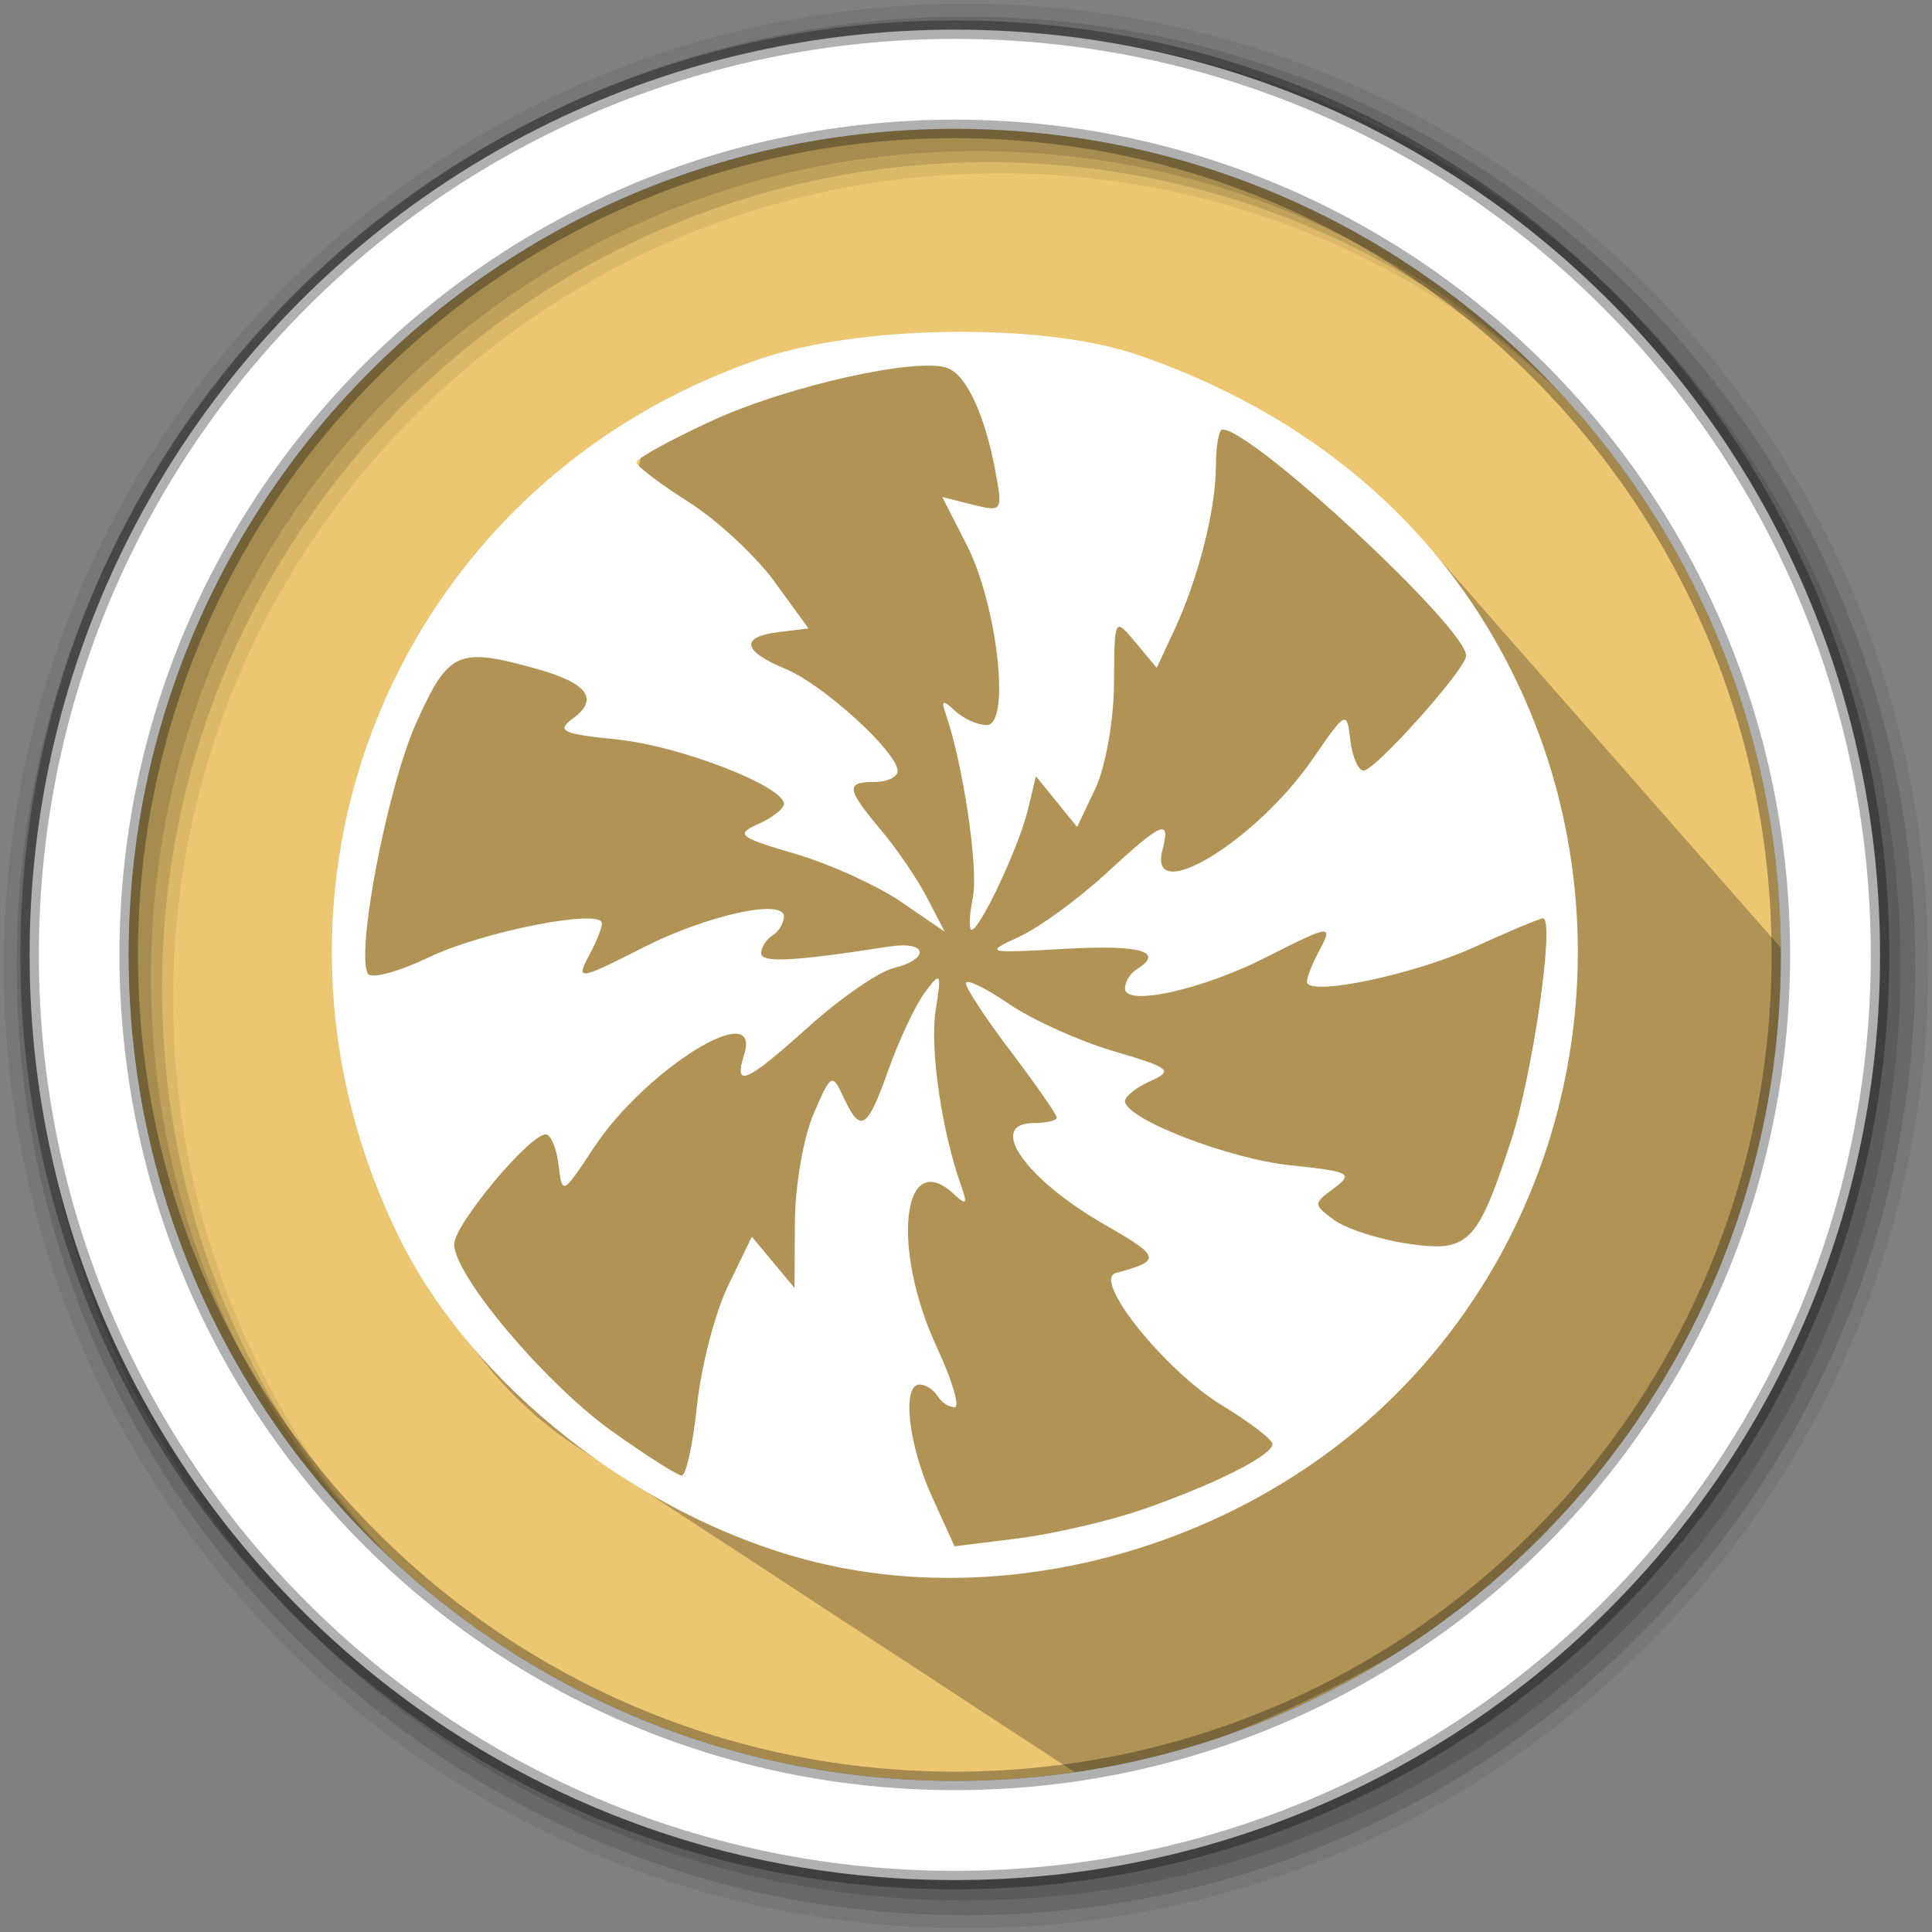 <svg height="512" viewBox="0 0 512 512" width="512" xmlns="http://www.w3.org/2000/svg">
 <rect x="0" y="0" width="512" height="512" fill="#808080" stroke="none"/>
 <path d="m471.95 253.05c0 120.9-98.01 218.9-218.9 218.9-120.9 0-218.9-98.01-218.9-218.9 0-120.9 98.01-218.9 218.9-218.9 120.9 0 218.9 98.01 218.9 218.9" fill="#ecc671" fill-rule="evenodd"/>
 <path d="m256 1c-140.83 0-255 114.17-255 255 0 140.83 114.17 255 255 255 140.83 0 255-114.17 255-255 0-140.83-114.17-255-255-255m8.827 44.931c120.9 0 218.9 98 218.9 218.9 0 120.9-98 218.9-218.9 218.9-120.9 0-218.93-98-218.93-218.9 0-120.9 98.03-218.9 218.93-218.9" fill-opacity=".067" fill-rule="evenodd"/>
 <g fill-opacity=".129" fill-rule="evenodd">
  <path d="m256 4.433c-138.94 0-251.57 112.63-251.57 251.57 0 138.94 112.63 251.57 251.57 251.57 138.94 0 251.57-112.63 251.57-251.57 0-138.94-112.63-251.57-251.57-251.57m5.885 38.556c120.9 0 218.9 98 218.9 218.9 0 120.9-98 218.9-218.9 218.9-120.9 0-218.93-98-218.93-218.9 0-120.9 98.03-218.9 218.93-218.9"/>
  <path d="m256 8.356c-136.77 0-247.64 110.87-247.64 247.64 0 136.77 110.87 247.64 247.64 247.64 136.77 0 247.64-110.87 247.64-247.64 0-136.77-110.87-247.64-247.64-247.64m2.942 31.691c120.9 0 218.9 98 218.9 218.9 0 120.9-98 218.9-218.9 218.9-120.9 0-218.93-98-218.93-218.9 0-120.9 98.03-218.9 218.93-218.9"/>
 </g>
 <path d="m380.042 146.545c-28.722-19.326-57.401-38.803-89.213-47.19l-20.958-9.355c19.573-3.479-24.116 2.064-51.041 4.207l-16.95 8.312-30.36 9.75-7.283 37.635c-70.377-47.043-108.669 173.003-9.575 234.623l133.7 87.442c39.926-10.564 77.687-28.708 113.349-54.194 69.3-27.425 94.62-261.488 74.937-161.215" opacity=".25"/>
 <path d="m253.04 7.859c-135.42 0-245.19 109.78-245.19 245.19 0 135.42 109.78 245.19 245.19 245.19 135.42 0 245.19-109.78 245.19-245.19 0-135.42-109.78-245.19-245.19-245.19zm0 26.297c120.9 0 218.9 98 218.9 218.9 0 120.9-98 218.9-218.9 218.9-120.9 0-218.93-98-218.93-218.9 0-120.9 98.03-218.9 218.93-218.9z" fill="#ffffff" fill-rule="evenodd" stroke="#000000" stroke-opacity=".31" stroke-width="4.904"/>
 <path d="m213.768 413.381c-44.904-11.847-88.578-46.295-107.763-85.001-45.614-92.024-1.576-199.957 95.136-233.17 26.649-9.152 75.073-9.769 100.01-1.274 39.261 13.374 70.415 36.951 90.798 68.715 41.944 65.363 32.726 152.103-21.976 206.805-40.381 40.381-102.949 57.975-156.205 43.925zm88.648-13.227c19.157-6.591 34.928-14.516 34.799-17.487-.052-1.2-6.07-5.807-13.372-10.236-15.07-9.142-34.512-33.367-28.14-35.065 12.187-3.248 11.958-4.303-2.759-12.708-21.236-12.129-31.664-27.037-18.911-27.037 3.315 0 6.026-.65 6.026-1.445 0-.795-5.418-8.592-12.04-17.326-6.622-8.734-12.046-16.946-12.053-18.249-.006-1.303 5.072 1.112 11.287 5.366 6.215 4.254 18.757 9.925 27.872 12.602 15.023 4.412 15.939 5.151 9.793 7.901-3.729 1.668-6.78 4.061-6.78 5.317 0 4.701 27.468 15.346 44.004 17.053 15.614 1.612 16.64 2.151 11.434 6.009-5.6 4.151-5.601 4.326-.039 8.448 3.124 2.315 11.819 5.131 19.322 6.256 16.296 2.444 18.582.194 27.543-27.098 5.784-17.616 11.749-59.071 8.499-59.071-.857 0-8.951 3.384-17.986 7.521-16.28 7.453-44.565 13.332-44.565 9.263 0-1.163 1.404-4.737 3.119-7.943 3.959-7.398 3.43-7.339-14.141 1.568-16.804 8.518-37.19 13.004-37.19 8.183 0-1.744 1.356-4.009 3.013-5.033 7.675-4.744 1.219-6.627-18.833-5.495-21.165 1.195-21.546 1.095-12.219-3.2 5.295-2.438 15.616-9.954 22.936-16.702 15.056-13.878 17.251-14.79 15.015-6.242-3.946 15.09 24.773-2.324 39.805-24.136 8.863-12.859 9.058-12.958 9.993-5.036.524 4.444 2.104 8.08 3.51 8.08 3.109 0 27.175-26.963 27.175-30.446 0-7.407-56.596-59.95-64.574-59.95-.944 0-1.725 4.407-1.734 9.793-.021 11.486-4.721 29.911-11.133 43.635l-4.549 9.736-5.61-6.723c-5.599-6.71-5.61-6.69-5.71 10.901-.056 9.729-2.267 22.189-4.936 27.815l-4.836 10.191-5.456-6.723-5.456-6.723-2.188 9.04c-2.367 9.778-12.647 31.639-14.879 31.639-.754 0-.592-3.888.358-8.64 1.514-7.568-2.596-35.286-7.196-48.534-1.293-3.725-.826-3.882 2.463-.831 2.233 2.072 6.01 3.767 8.395 3.767 6.392 0 2.863-31.738-5.311-47.76l-6.465-12.672 8.053 2.021c7.894 1.981 8.011 1.799 5.943-9.225-2.751-14.663-7.594-25.066-12.557-26.97-7.803-2.994-42.247 4.667-62.25 13.846-11.187 5.133-20.29 10.15-20.229 11.147.061.998 6.292 5.733 13.848 10.524 7.556 4.791 17.787 14.282 22.737 21.093l8.999 12.382-7.781.953c-10.459 1.282-9.807 5.009 1.711 9.78 9.993 4.139 29.68 22.07 29.68 27.032 0 1.602-2.712 2.913-6.026 2.913-7.829 0-7.603 1.776 1.616 12.732 4.203 4.995 9.72 13.1 12.259 18.01l4.616 8.927-11.505-7.875c-6.328-4.331-18.963-10.065-28.078-12.742-15.023-4.412-15.939-5.151-9.793-7.901 3.729-1.668 6.78-4.061 6.78-5.317 0-4.701-27.468-15.346-44.004-17.053-14.869-1.535-16.452-2.283-11.885-5.622 7.007-5.124 3.849-9.385-9.758-13.164-20.829-5.785-23.232-4.692-31.84 14.49-7.596 16.926-16.05 60.988-12.732 66.357.879 1.422 8.123-.538 16.098-4.354 14.338-6.862 45.909-13.06 45.909-9.013 0 1.151-1.404 4.716-3.119 7.921-3.959 7.398-3.43 7.339 14.141-1.568 16.804-8.518 37.19-13.004 37.19-8.183 0 1.744-1.356 4.009-3.013 5.033-1.657 1.024-3.013 3.154-3.013 4.733 0 2.602 8.6 2.148 33.899-1.787 10.143-1.578 11.08 3.232 1.117 5.733-3.943.99-13.973 7.916-22.289 15.393-16.732 15.044-20.087 16.516-17.247 7.567 4.893-15.416-26.083 3.751-39.867 24.669-8.22 12.473-8.359 12.541-9.298 4.543-.524-4.466-2.062-8.12-3.416-8.12-4.319 0-24.256 23.926-24.256 29.109 0 8.273 24.089 36.838 41.702 49.45 9.092 6.51 17.472 11.837 18.624 11.837 1.151 0 2.971-8.4 4.044-18.666 1.073-10.266 4.777-24.504 8.232-31.64l6.281-12.974 5.657 6.781 5.657 6.781.1-17.423c.055-9.583 2.271-22.464 4.923-28.626 4.667-10.841 4.926-10.984 7.994-4.423 4.52 9.665 6.215 8.597 11.951-7.533 2.799-7.872 7.123-17.025 9.609-20.339 4.236-5.648 4.413-5.341 2.819 4.889-1.57 10.073 1.608 31.899 6.748 46.342 1.76 4.945 1.417 5.347-1.917 2.253-13.713-12.724-16.695 14.419-4.47 40.678 4.051 8.701 6.151 15.819 4.668 15.819-1.483 0-3.535-1.356-4.559-3.013-1.024-1.657-3.138-3.013-4.698-3.013-4.774 0-3.033 15.845 3.265 29.725l5.968 13.152 16.814-2.101c9.248-1.155 23.939-4.552 32.647-7.548z" fill="#ffffff"/>
</svg>
